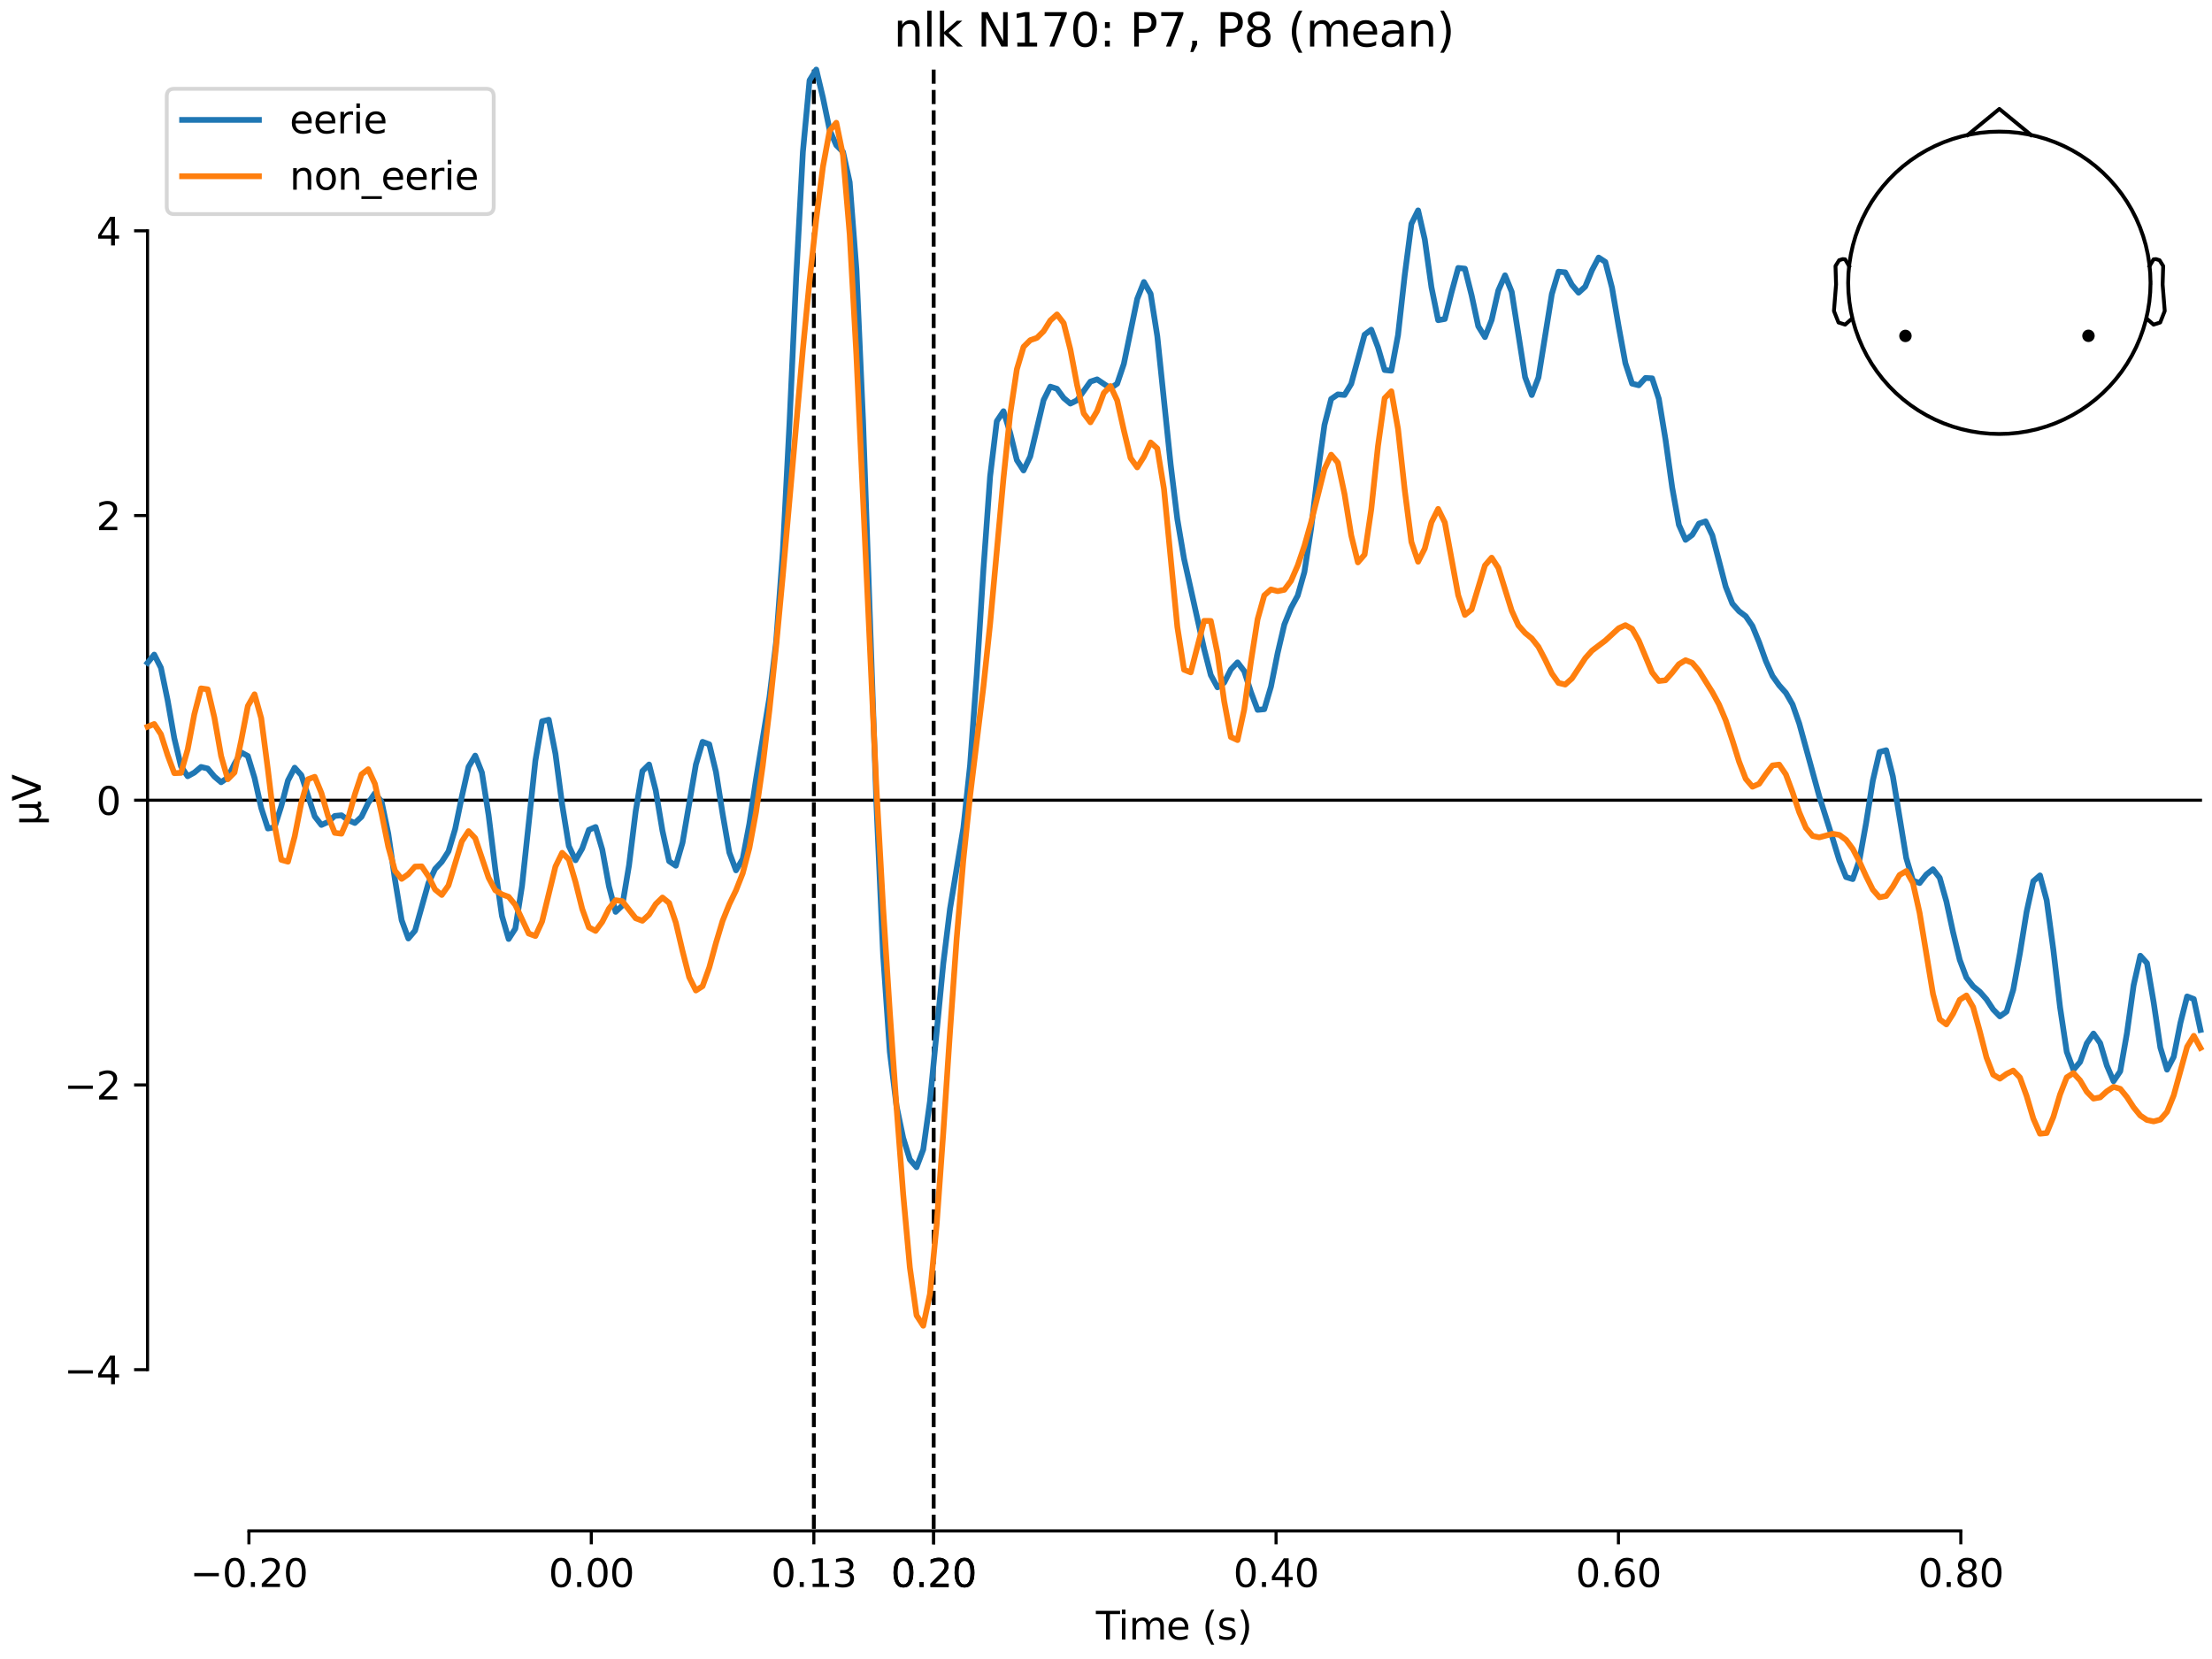 <?xml version="1.0" encoding="utf-8" standalone="no"?>
<!DOCTYPE svg PUBLIC "-//W3C//DTD SVG 1.1//EN"
  "http://www.w3.org/Graphics/SVG/1.1/DTD/svg11.dtd">
<svg xmlns:xlink="http://www.w3.org/1999/xlink" width="576pt" height="432pt" viewBox="0 0 576 432" xmlns="http://www.w3.org/2000/svg" version="1.1">
 <defs>
  <style type="text/css">*{stroke-linejoin: round; stroke-linecap: butt}</style>
 </defs>
 <g id="figure_1">
  <g id="patch_1">
   <path d="M 0 432 
L 576 432 
L 576 0 
L 0 0 
z
" style="fill: #ffffff"/>
  </g>
  <g id="axes_1">
   <g id="patch_2">
    <path d="M 38.421 398.644 
L 573 398.644 
L 573 18.118 
L 38.421 18.118 
L 38.421 398.644 
z
" style="fill: none; opacity: 0"/>
   </g>
   <g id="patch_3">
    <path d="M 38.421 356.654 
L 38.421 60.108 
" style="fill: none; stroke: #000000; stroke-width: 0.8; stroke-linejoin: miter; stroke-linecap: square"/>
   </g>
   <g id="LineCollection_1">
    <path d="M 211.924 18.118 
L 211.924 398.644 
" clip-path="url(#pcb2a87579f)" style="fill: none; stroke-dasharray: 3.7,1.6; stroke-dashoffset: 0; stroke: #000000"/>
    <path d="M 243.128 18.118 
L 243.128 398.644 
" clip-path="url(#pcb2a87579f)" style="fill: none; stroke-dasharray: 3.7,1.6; stroke-dashoffset: 0; stroke: #000000"/>
   </g>
   <g id="matplotlib.axis_1">
    <g id="xtick_1">
     <g id="line2d_1">
      <defs>
       <path id="m858692a3fb" d="M 0 0 
L 0 3.5 
" style="stroke: #000000; stroke-width: 0.8"/>
      </defs>
      <g>
       <use xlink:href="#m858692a3fb" x="64.819" y="398.644" style="stroke: #000000; stroke-width: 0.8"/>
      </g>
     </g>
     <g id="text_1">
      <!-- −0.20 -->
      <g transform="translate(49.496 413.242) scale(0.1 -0.1)">
       <defs>
        <path id="DejaVuSans-2212" d="M 678 2272 
L 4684 2272 
L 4684 1741 
L 678 1741 
L 678 2272 
z
" transform="scale(0.016)"/>
        <path id="DejaVuSans-30" d="M 2034 4250 
Q 1547 4250 1301 3770 
Q 1056 3291 1056 2328 
Q 1056 1369 1301 889 
Q 1547 409 2034 409 
Q 2525 409 2770 889 
Q 3016 1369 3016 2328 
Q 3016 3291 2770 3770 
Q 2525 4250 2034 4250 
z
M 2034 4750 
Q 2819 4750 3233 4129 
Q 3647 3509 3647 2328 
Q 3647 1150 3233 529 
Q 2819 -91 2034 -91 
Q 1250 -91 836 529 
Q 422 1150 422 2328 
Q 422 3509 836 4129 
Q 1250 4750 2034 4750 
z
" transform="scale(0.016)"/>
        <path id="DejaVuSans-2e" d="M 684 794 
L 1344 794 
L 1344 0 
L 684 0 
L 684 794 
z
" transform="scale(0.016)"/>
        <path id="DejaVuSans-32" d="M 1228 531 
L 3431 531 
L 3431 0 
L 469 0 
L 469 531 
Q 828 903 1448 1529 
Q 2069 2156 2228 2338 
Q 2531 2678 2651 2914 
Q 2772 3150 2772 3378 
Q 2772 3750 2511 3984 
Q 2250 4219 1831 4219 
Q 1534 4219 1204 4116 
Q 875 4013 500 3803 
L 500 4441 
Q 881 4594 1212 4672 
Q 1544 4750 1819 4750 
Q 2544 4750 2975 4387 
Q 3406 4025 3406 3419 
Q 3406 3131 3298 2873 
Q 3191 2616 2906 2266 
Q 2828 2175 2409 1742 
Q 1991 1309 1228 531 
z
" transform="scale(0.016)"/>
       </defs>
       <use xlink:href="#DejaVuSans-2212"/>
       <use xlink:href="#DejaVuSans-30" transform="translate(83.789 0)"/>
       <use xlink:href="#DejaVuSans-2e" transform="translate(147.412 0)"/>
       <use xlink:href="#DejaVuSans-32" transform="translate(179.199 0)"/>
       <use xlink:href="#DejaVuSans-30" transform="translate(242.822 0)"/>
      </g>
     </g>
    </g>
    <g id="xtick_2">
     <g id="line2d_2">
      <g>
       <use xlink:href="#m858692a3fb" x="153.973" y="398.644" style="stroke: #000000; stroke-width: 0.8"/>
      </g>
     </g>
     <g id="text_2">
      <!-- 0.00 -->
      <g transform="translate(142.84 413.242) scale(0.1 -0.1)">
       <use xlink:href="#DejaVuSans-30"/>
       <use xlink:href="#DejaVuSans-2e" transform="translate(63.623 0)"/>
       <use xlink:href="#DejaVuSans-30" transform="translate(95.41 0)"/>
       <use xlink:href="#DejaVuSans-30" transform="translate(159.033 0)"/>
      </g>
     </g>
    </g>
    <g id="xtick_3">
     <g id="line2d_3">
      <g>
       <use xlink:href="#m858692a3fb" x="211.924" y="398.644" style="stroke: #000000; stroke-width: 0.8"/>
      </g>
     </g>
     <g id="text_3">
      <!-- 0.13 -->
      <g transform="translate(200.791 413.242) scale(0.1 -0.1)">
       <defs>
        <path id="DejaVuSans-31" d="M 794 531 
L 1825 531 
L 1825 4091 
L 703 3866 
L 703 4441 
L 1819 4666 
L 2450 4666 
L 2450 531 
L 3481 531 
L 3481 0 
L 794 0 
L 794 531 
z
" transform="scale(0.016)"/>
        <path id="DejaVuSans-33" d="M 2597 2516 
Q 3050 2419 3304 2112 
Q 3559 1806 3559 1356 
Q 3559 666 3084 287 
Q 2609 -91 1734 -91 
Q 1441 -91 1130 -33 
Q 819 25 488 141 
L 488 750 
Q 750 597 1062 519 
Q 1375 441 1716 441 
Q 2309 441 2620 675 
Q 2931 909 2931 1356 
Q 2931 1769 2642 2001 
Q 2353 2234 1838 2234 
L 1294 2234 
L 1294 2753 
L 1863 2753 
Q 2328 2753 2575 2939 
Q 2822 3125 2822 3475 
Q 2822 3834 2567 4026 
Q 2313 4219 1838 4219 
Q 1578 4219 1281 4162 
Q 984 4106 628 3988 
L 628 4550 
Q 988 4650 1302 4700 
Q 1616 4750 1894 4750 
Q 2613 4750 3031 4423 
Q 3450 4097 3450 3541 
Q 3450 3153 3228 2886 
Q 3006 2619 2597 2516 
z
" transform="scale(0.016)"/>
       </defs>
       <use xlink:href="#DejaVuSans-30"/>
       <use xlink:href="#DejaVuSans-2e" transform="translate(63.623 0)"/>
       <use xlink:href="#DejaVuSans-31" transform="translate(95.41 0)"/>
       <use xlink:href="#DejaVuSans-33" transform="translate(159.033 0)"/>
      </g>
     </g>
    </g>
    <g id="xtick_4">
     <g id="line2d_4">
      <g>
       <use xlink:href="#m858692a3fb" x="243.128" y="398.644" style="stroke: #000000; stroke-width: 0.8"/>
      </g>
     </g>
     <g id="text_4">
      <!-- 0.20 -->
      <g transform="translate(231.995 413.242) scale(0.1 -0.1)">
       <use xlink:href="#DejaVuSans-30"/>
       <use xlink:href="#DejaVuSans-2e" transform="translate(63.623 0)"/>
       <use xlink:href="#DejaVuSans-32" transform="translate(95.41 0)"/>
       <use xlink:href="#DejaVuSans-30" transform="translate(159.033 0)"/>
      </g>
     </g>
    </g>
    <g id="xtick_5">
     <g id="line2d_5">
      <g>
       <use xlink:href="#m858692a3fb" x="243.128" y="398.644" style="stroke: #000000; stroke-width: 0.8"/>
      </g>
     </g>
     <g id="text_5">
      <!-- 0.20 -->
      <g transform="translate(231.995 413.242) scale(0.1 -0.1)">
       <use xlink:href="#DejaVuSans-30"/>
       <use xlink:href="#DejaVuSans-2e" transform="translate(63.623 0)"/>
       <use xlink:href="#DejaVuSans-32" transform="translate(95.41 0)"/>
       <use xlink:href="#DejaVuSans-30" transform="translate(159.033 0)"/>
      </g>
     </g>
    </g>
    <g id="xtick_6">
     <g id="line2d_6">
      <g>
       <use xlink:href="#m858692a3fb" x="332.282" y="398.644" style="stroke: #000000; stroke-width: 0.8"/>
      </g>
     </g>
     <g id="text_6">
      <!-- 0.40 -->
      <g transform="translate(321.15 413.242) scale(0.1 -0.1)">
       <defs>
        <path id="DejaVuSans-34" d="M 2419 4116 
L 825 1625 
L 2419 1625 
L 2419 4116 
z
M 2253 4666 
L 3047 4666 
L 3047 1625 
L 3713 1625 
L 3713 1100 
L 3047 1100 
L 3047 0 
L 2419 0 
L 2419 1100 
L 313 1100 
L 313 1709 
L 2253 4666 
z
" transform="scale(0.016)"/>
       </defs>
       <use xlink:href="#DejaVuSans-30"/>
       <use xlink:href="#DejaVuSans-2e" transform="translate(63.623 0)"/>
       <use xlink:href="#DejaVuSans-34" transform="translate(95.41 0)"/>
       <use xlink:href="#DejaVuSans-30" transform="translate(159.033 0)"/>
      </g>
     </g>
    </g>
    <g id="xtick_7">
     <g id="line2d_7">
      <g>
       <use xlink:href="#m858692a3fb" x="421.437" y="398.644" style="stroke: #000000; stroke-width: 0.8"/>
      </g>
     </g>
     <g id="text_7">
      <!-- 0.60 -->
      <g transform="translate(410.304 413.242) scale(0.1 -0.1)">
       <defs>
        <path id="DejaVuSans-36" d="M 2113 2584 
Q 1688 2584 1439 2293 
Q 1191 2003 1191 1497 
Q 1191 994 1439 701 
Q 1688 409 2113 409 
Q 2538 409 2786 701 
Q 3034 994 3034 1497 
Q 3034 2003 2786 2293 
Q 2538 2584 2113 2584 
z
M 3366 4563 
L 3366 3988 
Q 3128 4100 2886 4159 
Q 2644 4219 2406 4219 
Q 1781 4219 1451 3797 
Q 1122 3375 1075 2522 
Q 1259 2794 1537 2939 
Q 1816 3084 2150 3084 
Q 2853 3084 3261 2657 
Q 3669 2231 3669 1497 
Q 3669 778 3244 343 
Q 2819 -91 2113 -91 
Q 1303 -91 875 529 
Q 447 1150 447 2328 
Q 447 3434 972 4092 
Q 1497 4750 2381 4750 
Q 2619 4750 2861 4703 
Q 3103 4656 3366 4563 
z
" transform="scale(0.016)"/>
       </defs>
       <use xlink:href="#DejaVuSans-30"/>
       <use xlink:href="#DejaVuSans-2e" transform="translate(63.623 0)"/>
       <use xlink:href="#DejaVuSans-36" transform="translate(95.41 0)"/>
       <use xlink:href="#DejaVuSans-30" transform="translate(159.033 0)"/>
      </g>
     </g>
    </g>
    <g id="xtick_8">
     <g id="line2d_8">
      <g>
       <use xlink:href="#m858692a3fb" x="510.592" y="398.644" style="stroke: #000000; stroke-width: 0.8"/>
      </g>
     </g>
     <g id="text_8">
      <!-- 0.80 -->
      <g transform="translate(499.459 413.242) scale(0.1 -0.1)">
       <defs>
        <path id="DejaVuSans-38" d="M 2034 2216 
Q 1584 2216 1326 1975 
Q 1069 1734 1069 1313 
Q 1069 891 1326 650 
Q 1584 409 2034 409 
Q 2484 409 2743 651 
Q 3003 894 3003 1313 
Q 3003 1734 2745 1975 
Q 2488 2216 2034 2216 
z
M 1403 2484 
Q 997 2584 770 2862 
Q 544 3141 544 3541 
Q 544 4100 942 4425 
Q 1341 4750 2034 4750 
Q 2731 4750 3128 4425 
Q 3525 4100 3525 3541 
Q 3525 3141 3298 2862 
Q 3072 2584 2669 2484 
Q 3125 2378 3379 2068 
Q 3634 1759 3634 1313 
Q 3634 634 3220 271 
Q 2806 -91 2034 -91 
Q 1263 -91 848 271 
Q 434 634 434 1313 
Q 434 1759 690 2068 
Q 947 2378 1403 2484 
z
M 1172 3481 
Q 1172 3119 1398 2916 
Q 1625 2713 2034 2713 
Q 2441 2713 2670 2916 
Q 2900 3119 2900 3481 
Q 2900 3844 2670 4047 
Q 2441 4250 2034 4250 
Q 1625 4250 1398 4047 
Q 1172 3844 1172 3481 
z
" transform="scale(0.016)"/>
       </defs>
       <use xlink:href="#DejaVuSans-30"/>
       <use xlink:href="#DejaVuSans-2e" transform="translate(63.623 0)"/>
       <use xlink:href="#DejaVuSans-38" transform="translate(95.41 0)"/>
       <use xlink:href="#DejaVuSans-30" transform="translate(159.033 0)"/>
      </g>
     </g>
    </g>
    <g id="text_9">
     <!-- Time (s) -->
     <g transform="translate(285.381 426.92) scale(0.1 -0.1)">
      <defs>
       <path id="DejaVuSans-54" d="M -19 4666 
L 3928 4666 
L 3928 4134 
L 2272 4134 
L 2272 0 
L 1638 0 
L 1638 4134 
L -19 4134 
L -19 4666 
z
" transform="scale(0.016)"/>
       <path id="DejaVuSans-69" d="M 603 3500 
L 1178 3500 
L 1178 0 
L 603 0 
L 603 3500 
z
M 603 4863 
L 1178 4863 
L 1178 4134 
L 603 4134 
L 603 4863 
z
" transform="scale(0.016)"/>
       <path id="DejaVuSans-6d" d="M 3328 2828 
Q 3544 3216 3844 3400 
Q 4144 3584 4550 3584 
Q 5097 3584 5394 3201 
Q 5691 2819 5691 2113 
L 5691 0 
L 5113 0 
L 5113 2094 
Q 5113 2597 4934 2840 
Q 4756 3084 4391 3084 
Q 3944 3084 3684 2787 
Q 3425 2491 3425 1978 
L 3425 0 
L 2847 0 
L 2847 2094 
Q 2847 2600 2669 2842 
Q 2491 3084 2119 3084 
Q 1678 3084 1418 2786 
Q 1159 2488 1159 1978 
L 1159 0 
L 581 0 
L 581 3500 
L 1159 3500 
L 1159 2956 
Q 1356 3278 1631 3431 
Q 1906 3584 2284 3584 
Q 2666 3584 2933 3390 
Q 3200 3197 3328 2828 
z
" transform="scale(0.016)"/>
       <path id="DejaVuSans-65" d="M 3597 1894 
L 3597 1613 
L 953 1613 
Q 991 1019 1311 708 
Q 1631 397 2203 397 
Q 2534 397 2845 478 
Q 3156 559 3463 722 
L 3463 178 
Q 3153 47 2828 -22 
Q 2503 -91 2169 -91 
Q 1331 -91 842 396 
Q 353 884 353 1716 
Q 353 2575 817 3079 
Q 1281 3584 2069 3584 
Q 2775 3584 3186 3129 
Q 3597 2675 3597 1894 
z
M 3022 2063 
Q 3016 2534 2758 2815 
Q 2500 3097 2075 3097 
Q 1594 3097 1305 2825 
Q 1016 2553 972 2059 
L 3022 2063 
z
" transform="scale(0.016)"/>
       <path id="DejaVuSans-20" transform="scale(0.016)"/>
       <path id="DejaVuSans-28" d="M 1984 4856 
Q 1566 4138 1362 3434 
Q 1159 2731 1159 2009 
Q 1159 1288 1364 580 
Q 1569 -128 1984 -844 
L 1484 -844 
Q 1016 -109 783 600 
Q 550 1309 550 2009 
Q 550 2706 781 3412 
Q 1013 4119 1484 4856 
L 1984 4856 
z
" transform="scale(0.016)"/>
       <path id="DejaVuSans-73" d="M 2834 3397 
L 2834 2853 
Q 2591 2978 2328 3040 
Q 2066 3103 1784 3103 
Q 1356 3103 1142 2972 
Q 928 2841 928 2578 
Q 928 2378 1081 2264 
Q 1234 2150 1697 2047 
L 1894 2003 
Q 2506 1872 2764 1633 
Q 3022 1394 3022 966 
Q 3022 478 2636 193 
Q 2250 -91 1575 -91 
Q 1294 -91 989 -36 
Q 684 19 347 128 
L 347 722 
Q 666 556 975 473 
Q 1284 391 1588 391 
Q 1994 391 2212 530 
Q 2431 669 2431 922 
Q 2431 1156 2273 1281 
Q 2116 1406 1581 1522 
L 1381 1569 
Q 847 1681 609 1914 
Q 372 2147 372 2553 
Q 372 3047 722 3315 
Q 1072 3584 1716 3584 
Q 2034 3584 2315 3537 
Q 2597 3491 2834 3397 
z
" transform="scale(0.016)"/>
       <path id="DejaVuSans-29" d="M 513 4856 
L 1013 4856 
Q 1481 4119 1714 3412 
Q 1947 2706 1947 2009 
Q 1947 1309 1714 600 
Q 1481 -109 1013 -844 
L 513 -844 
Q 928 -128 1133 580 
Q 1338 1288 1338 2009 
Q 1338 2731 1133 3434 
Q 928 4138 513 4856 
z
" transform="scale(0.016)"/>
      </defs>
      <use xlink:href="#DejaVuSans-54"/>
      <use xlink:href="#DejaVuSans-69" transform="translate(57.959 0)"/>
      <use xlink:href="#DejaVuSans-6d" transform="translate(85.742 0)"/>
      <use xlink:href="#DejaVuSans-65" transform="translate(183.154 0)"/>
      <use xlink:href="#DejaVuSans-20" transform="translate(244.678 0)"/>
      <use xlink:href="#DejaVuSans-28" transform="translate(276.465 0)"/>
      <use xlink:href="#DejaVuSans-73" transform="translate(315.479 0)"/>
      <use xlink:href="#DejaVuSans-29" transform="translate(367.578 0)"/>
     </g>
    </g>
   </g>
   <g id="matplotlib.axis_2">
    <g id="ytick_1">
     <g id="line2d_9">
      <defs>
       <path id="m51ca2642d8" d="M 0 0 
L -3.5 0 
" style="stroke: #000000; stroke-width: 0.8"/>
      </defs>
      <g>
       <use xlink:href="#m51ca2642d8" x="38.421" y="356.654" style="stroke: #000000; stroke-width: 0.8"/>
      </g>
     </g>
     <g id="text_10">
      <!-- −4 -->
      <g transform="translate(16.678 360.453) scale(0.1 -0.1)">
       <use xlink:href="#DejaVuSans-2212"/>
       <use xlink:href="#DejaVuSans-34" transform="translate(83.789 0)"/>
      </g>
     </g>
    </g>
    <g id="ytick_2">
     <g id="line2d_10">
      <g>
       <use xlink:href="#m51ca2642d8" x="38.421" y="282.518" style="stroke: #000000; stroke-width: 0.8"/>
      </g>
     </g>
     <g id="text_11">
      <!-- −2 -->
      <g transform="translate(16.678 286.317) scale(0.1 -0.1)">
       <use xlink:href="#DejaVuSans-2212"/>
       <use xlink:href="#DejaVuSans-32" transform="translate(83.789 0)"/>
      </g>
     </g>
    </g>
    <g id="ytick_3">
     <g id="line2d_11">
      <g>
       <use xlink:href="#m51ca2642d8" x="38.421" y="208.381" style="stroke: #000000; stroke-width: 0.8"/>
      </g>
     </g>
     <g id="text_12">
      <!-- 0 -->
      <g transform="translate(25.058 212.18) scale(0.1 -0.1)">
       <use xlink:href="#DejaVuSans-30"/>
      </g>
     </g>
    </g>
    <g id="ytick_4">
     <g id="line2d_12">
      <g>
       <use xlink:href="#m51ca2642d8" x="38.421" y="134.244" style="stroke: #000000; stroke-width: 0.8"/>
      </g>
     </g>
     <g id="text_13">
      <!-- 2 -->
      <g transform="translate(25.058 138.044) scale(0.1 -0.1)">
       <use xlink:href="#DejaVuSans-32"/>
      </g>
     </g>
    </g>
    <g id="ytick_5">
     <g id="line2d_13">
      <g>
       <use xlink:href="#m51ca2642d8" x="38.421" y="60.108" style="stroke: #000000; stroke-width: 0.8"/>
      </g>
     </g>
     <g id="text_14">
      <!-- 4 -->
      <g transform="translate(25.058 63.907) scale(0.1 -0.1)">
       <use xlink:href="#DejaVuSans-34"/>
      </g>
     </g>
    </g>
    <g id="text_15">
     <!-- µV -->
     <g transform="translate(10.599 214.982) rotate(-90) scale(0.1 -0.1)">
      <defs>
       <path id="DejaVuSans-b5" d="M 544 -1331 
L 544 3500 
L 1119 3500 
L 1119 1325 
Q 1119 872 1334 640 
Q 1550 409 1972 409 
Q 2434 409 2667 671 
Q 2900 934 2900 1459 
L 2900 3500 
L 3475 3500 
L 3475 806 
Q 3475 619 3529 530 
Q 3584 441 3700 441 
Q 3728 441 3778 458 
Q 3828 475 3916 513 
L 3916 50 
Q 3788 -22 3673 -56 
Q 3559 -91 3450 -91 
Q 3234 -91 3106 31 
Q 2978 153 2931 403 
Q 2775 156 2548 32 
Q 2322 -91 2016 -91 
Q 1697 -91 1473 31 
Q 1250 153 1119 397 
L 1119 -1331 
L 544 -1331 
z
" transform="scale(0.016)"/>
       <path id="DejaVuSans-56" d="M 1831 0 
L 50 4666 
L 709 4666 
L 2188 738 
L 3669 4666 
L 4325 4666 
L 2547 0 
L 1831 0 
z
" transform="scale(0.016)"/>
      </defs>
      <use xlink:href="#DejaVuSans-b5"/>
      <use xlink:href="#DejaVuSans-56" transform="translate(63.623 0)"/>
     </g>
    </g>
   </g>
   <g id="patch_4">
    <path d="M 64.819 398.644 
L 510.592 398.644 
" style="fill: none; stroke: #000000; stroke-width: 0.8; stroke-linejoin: miter; stroke-linecap: square"/>
   </g>
   <g id="patch_5">
    <path d="M 38.421 208.381 
L 573 208.381 
" style="fill: none; stroke: #000000; stroke-width: 0.8; stroke-linejoin: miter; stroke-linecap: square"/>
   </g>
   <g id="text_16">
    <!-- nlk N170: P7, P8 (mean) -->
    <g transform="translate(232.701 12.118) scale(0.12 -0.12)">
     <defs>
      <path id="DejaVuSans-6e" d="M 3513 2113 
L 3513 0 
L 2938 0 
L 2938 2094 
Q 2938 2591 2744 2837 
Q 2550 3084 2163 3084 
Q 1697 3084 1428 2787 
Q 1159 2491 1159 1978 
L 1159 0 
L 581 0 
L 581 3500 
L 1159 3500 
L 1159 2956 
Q 1366 3272 1645 3428 
Q 1925 3584 2291 3584 
Q 2894 3584 3203 3211 
Q 3513 2838 3513 2113 
z
" transform="scale(0.016)"/>
      <path id="DejaVuSans-6c" d="M 603 4863 
L 1178 4863 
L 1178 0 
L 603 0 
L 603 4863 
z
" transform="scale(0.016)"/>
      <path id="DejaVuSans-6b" d="M 581 4863 
L 1159 4863 
L 1159 1991 
L 2875 3500 
L 3609 3500 
L 1753 1863 
L 3688 0 
L 2938 0 
L 1159 1709 
L 1159 0 
L 581 0 
L 581 4863 
z
" transform="scale(0.016)"/>
      <path id="DejaVuSans-4e" d="M 628 4666 
L 1478 4666 
L 3547 763 
L 3547 4666 
L 4159 4666 
L 4159 0 
L 3309 0 
L 1241 3903 
L 1241 0 
L 628 0 
L 628 4666 
z
" transform="scale(0.016)"/>
      <path id="DejaVuSans-37" d="M 525 4666 
L 3525 4666 
L 3525 4397 
L 1831 0 
L 1172 0 
L 2766 4134 
L 525 4134 
L 525 4666 
z
" transform="scale(0.016)"/>
      <path id="DejaVuSans-3a" d="M 750 794 
L 1409 794 
L 1409 0 
L 750 0 
L 750 794 
z
M 750 3309 
L 1409 3309 
L 1409 2516 
L 750 2516 
L 750 3309 
z
" transform="scale(0.016)"/>
      <path id="DejaVuSans-50" d="M 1259 4147 
L 1259 2394 
L 2053 2394 
Q 2494 2394 2734 2622 
Q 2975 2850 2975 3272 
Q 2975 3691 2734 3919 
Q 2494 4147 2053 4147 
L 1259 4147 
z
M 628 4666 
L 2053 4666 
Q 2838 4666 3239 4311 
Q 3641 3956 3641 3272 
Q 3641 2581 3239 2228 
Q 2838 1875 2053 1875 
L 1259 1875 
L 1259 0 
L 628 0 
L 628 4666 
z
" transform="scale(0.016)"/>
      <path id="DejaVuSans-2c" d="M 750 794 
L 1409 794 
L 1409 256 
L 897 -744 
L 494 -744 
L 750 256 
L 750 794 
z
" transform="scale(0.016)"/>
      <path id="DejaVuSans-61" d="M 2194 1759 
Q 1497 1759 1228 1600 
Q 959 1441 959 1056 
Q 959 750 1161 570 
Q 1363 391 1709 391 
Q 2188 391 2477 730 
Q 2766 1069 2766 1631 
L 2766 1759 
L 2194 1759 
z
M 3341 1997 
L 3341 0 
L 2766 0 
L 2766 531 
Q 2569 213 2275 61 
Q 1981 -91 1556 -91 
Q 1019 -91 701 211 
Q 384 513 384 1019 
Q 384 1609 779 1909 
Q 1175 2209 1959 2209 
L 2766 2209 
L 2766 2266 
Q 2766 2663 2505 2880 
Q 2244 3097 1772 3097 
Q 1472 3097 1187 3025 
Q 903 2953 641 2809 
L 641 3341 
Q 956 3463 1253 3523 
Q 1550 3584 1831 3584 
Q 2591 3584 2966 3190 
Q 3341 2797 3341 1997 
z
" transform="scale(0.016)"/>
     </defs>
     <use xlink:href="#DejaVuSans-6e"/>
     <use xlink:href="#DejaVuSans-6c" transform="translate(63.379 0)"/>
     <use xlink:href="#DejaVuSans-6b" transform="translate(91.162 0)"/>
     <use xlink:href="#DejaVuSans-20" transform="translate(149.072 0)"/>
     <use xlink:href="#DejaVuSans-4e" transform="translate(180.859 0)"/>
     <use xlink:href="#DejaVuSans-31" transform="translate(255.664 0)"/>
     <use xlink:href="#DejaVuSans-37" transform="translate(319.287 0)"/>
     <use xlink:href="#DejaVuSans-30" transform="translate(382.91 0)"/>
     <use xlink:href="#DejaVuSans-3a" transform="translate(446.533 0)"/>
     <use xlink:href="#DejaVuSans-20" transform="translate(480.225 0)"/>
     <use xlink:href="#DejaVuSans-50" transform="translate(512.012 0)"/>
     <use xlink:href="#DejaVuSans-37" transform="translate(572.314 0)"/>
     <use xlink:href="#DejaVuSans-2c" transform="translate(635.938 0)"/>
     <use xlink:href="#DejaVuSans-20" transform="translate(667.725 0)"/>
     <use xlink:href="#DejaVuSans-50" transform="translate(699.512 0)"/>
     <use xlink:href="#DejaVuSans-38" transform="translate(759.814 0)"/>
     <use xlink:href="#DejaVuSans-20" transform="translate(823.438 0)"/>
     <use xlink:href="#DejaVuSans-28" transform="translate(855.225 0)"/>
     <use xlink:href="#DejaVuSans-6d" transform="translate(894.238 0)"/>
     <use xlink:href="#DejaVuSans-65" transform="translate(991.65 0)"/>
     <use xlink:href="#DejaVuSans-61" transform="translate(1053.174 0)"/>
     <use xlink:href="#DejaVuSans-6e" transform="translate(1114.453 0)"/>
     <use xlink:href="#DejaVuSans-29" transform="translate(1177.832 0)"/>
    </g>
   </g>
   <g id="legend_1">
    <g id="patch_6">
     <path d="M 45.421 55.753 
L 126.563 55.753 
Q 128.563 55.753 128.563 53.753 
L 128.563 25.118 
Q 128.563 23.118 126.563 23.118 
L 45.421 23.118 
Q 43.421 23.118 43.421 25.118 
L 43.421 53.753 
Q 43.421 55.753 45.421 55.753 
z
" style="fill: #ffffff; opacity: 0.8; stroke: #cccccc; stroke-linejoin: miter"/>
    </g>
    <g id="line2d_14">
     <path d="M 47.421 31.217 
L 57.421 31.217 
L 67.421 31.217 
" style="fill: none; stroke: #1f77b4; stroke-width: 1.5; stroke-linecap: square"/>
    </g>
    <g id="text_17">
     <!-- eerie -->
     <g transform="translate(75.421 34.717) scale(0.1 -0.1)">
      <defs>
       <path id="DejaVuSans-72" d="M 2631 2963 
Q 2534 3019 2420 3045 
Q 2306 3072 2169 3072 
Q 1681 3072 1420 2755 
Q 1159 2438 1159 1844 
L 1159 0 
L 581 0 
L 581 3500 
L 1159 3500 
L 1159 2956 
Q 1341 3275 1631 3429 
Q 1922 3584 2338 3584 
Q 2397 3584 2469 3576 
Q 2541 3569 2628 3553 
L 2631 2963 
z
" transform="scale(0.016)"/>
      </defs>
      <use xlink:href="#DejaVuSans-65"/>
      <use xlink:href="#DejaVuSans-65" transform="translate(61.523 0)"/>
      <use xlink:href="#DejaVuSans-72" transform="translate(123.047 0)"/>
      <use xlink:href="#DejaVuSans-69" transform="translate(164.16 0)"/>
      <use xlink:href="#DejaVuSans-65" transform="translate(191.943 0)"/>
     </g>
    </g>
    <g id="line2d_15">
     <path d="M 47.421 45.895 
L 57.421 45.895 
L 67.421 45.895 
" style="fill: none; stroke: #ff7f0e; stroke-width: 1.5; stroke-linecap: square"/>
    </g>
    <g id="text_18">
     <!-- non_eerie -->
     <g transform="translate(75.421 49.395) scale(0.1 -0.1)">
      <defs>
       <path id="DejaVuSans-6f" d="M 1959 3097 
Q 1497 3097 1228 2736 
Q 959 2375 959 1747 
Q 959 1119 1226 758 
Q 1494 397 1959 397 
Q 2419 397 2687 759 
Q 2956 1122 2956 1747 
Q 2956 2369 2687 2733 
Q 2419 3097 1959 3097 
z
M 1959 3584 
Q 2709 3584 3137 3096 
Q 3566 2609 3566 1747 
Q 3566 888 3137 398 
Q 2709 -91 1959 -91 
Q 1206 -91 779 398 
Q 353 888 353 1747 
Q 353 2609 779 3096 
Q 1206 3584 1959 3584 
z
" transform="scale(0.016)"/>
       <path id="DejaVuSans-5f" d="M 3263 -1063 
L 3263 -1509 
L -63 -1509 
L -63 -1063 
L 3263 -1063 
z
" transform="scale(0.016)"/>
      </defs>
      <use xlink:href="#DejaVuSans-6e"/>
      <use xlink:href="#DejaVuSans-6f" transform="translate(63.379 0)"/>
      <use xlink:href="#DejaVuSans-6e" transform="translate(124.561 0)"/>
      <use xlink:href="#DejaVuSans-5f" transform="translate(187.939 0)"/>
      <use xlink:href="#DejaVuSans-65" transform="translate(237.939 0)"/>
      <use xlink:href="#DejaVuSans-65" transform="translate(299.463 0)"/>
      <use xlink:href="#DejaVuSans-72" transform="translate(360.986 0)"/>
      <use xlink:href="#DejaVuSans-69" transform="translate(402.1 0)"/>
      <use xlink:href="#DejaVuSans-65" transform="translate(429.883 0)"/>
     </g>
    </g>
   </g>
   <g id="line2d_16">
    <path d="M 38.421 172.607 
L 40.162 170.457 
L 41.903 173.888 
L 43.644 182.308 
L 45.386 192.239 
L 47.127 199.532 
L 48.868 202.138 
L 50.61 201.176 
L 52.351 199.713 
L 54.092 200.126 
L 55.834 202.216 
L 57.575 203.695 
L 59.316 202.488 
L 61.057 198.92 
L 62.799 195.926 
L 64.54 196.853 
L 66.281 202.564 
L 68.023 210.391 
L 69.764 215.747 
L 71.505 215.389 
L 73.247 209.901 
L 74.988 203.236 
L 76.729 199.902 
L 78.47 201.846 
L 81.953 212.587 
L 83.694 214.817 
L 85.436 214.025 
L 87.177 212.466 
L 88.918 212.296 
L 90.66 213.556 
L 92.401 214.301 
L 94.142 212.681 
L 95.883 209.077 
L 97.625 206.546 
L 99.366 208.758 
L 101.107 217.084 
L 102.849 229.044 
L 104.59 239.612 
L 106.331 244.381 
L 108.073 242.335 
L 111.555 229.97 
L 113.296 226.266 
L 115.038 224.417 
L 116.779 221.698 
L 118.52 215.878 
L 120.262 207.443 
L 122.003 199.687 
L 123.744 196.755 
L 125.486 201.167 
L 127.227 212.221 
L 128.968 226.304 
L 130.709 238.522 
L 132.451 244.515 
L 134.192 241.816 
L 135.933 230.687 
L 139.416 198.046 
L 141.157 187.82 
L 142.899 187.41 
L 144.64 196.265 
L 146.381 209.493 
L 148.122 220.29 
L 149.864 224.003 
L 151.605 220.962 
L 153.346 216.097 
L 155.088 215.347 
L 156.829 221.229 
L 158.57 230.771 
L 160.312 237.446 
L 162.053 235.78 
L 163.794 225.351 
L 165.535 211.221 
L 167.277 200.791 
L 169.018 199.071 
L 170.759 205.858 
L 172.501 216.328 
L 174.242 224.257 
L 175.983 225.431 
L 177.725 219.45 
L 181.207 199.095 
L 182.948 193.17 
L 184.69 193.82 
L 186.431 200.98 
L 188.172 211.921 
L 189.914 221.991 
L 191.655 226.638 
L 193.396 223.672 
L 195.138 214.465 
L 196.879 202.864 
L 200.361 181.602 
L 202.103 167.118 
L 203.844 143.619 
L 205.585 110.141 
L 207.327 72.159 
L 209.068 39.557 
L 210.809 20.911 
L 212.551 18.118 
L 214.292 25.425 
L 216.033 33.841 
L 217.774 37.816 
L 219.516 39.537 
L 221.257 47.447 
L 222.998 70.079 
L 224.74 109.653 
L 228.222 209.491 
L 229.964 248.682 
L 231.705 273.869 
L 233.446 287.965 
L 235.187 296.312 
L 236.929 301.954 
L 238.67 303.953 
L 240.411 299.336 
L 242.153 286.808 
L 245.635 250.869 
L 247.377 236.687 
L 250.859 215.575 
L 252.6 199.299 
L 254.342 175.681 
L 256.083 148.236 
L 257.824 124.05 
L 259.566 109.666 
L 261.307 107.077 
L 263.048 112.716 
L 264.79 119.821 
L 266.531 122.504 
L 268.272 118.864 
L 271.755 104.156 
L 273.496 100.684 
L 275.237 101.242 
L 276.979 103.627 
L 278.72 105.097 
L 280.461 104.238 
L 283.944 99.373 
L 285.685 98.785 
L 289.168 101.125 
L 290.909 99.905 
L 292.65 94.747 
L 296.133 77.826 
L 297.874 73.433 
L 299.616 76.495 
L 301.357 87.525 
L 304.84 120.972 
L 306.581 135.211 
L 308.322 145.495 
L 313.546 168.988 
L 315.287 175.793 
L 317.029 178.982 
L 318.77 177.766 
L 320.511 174.322 
L 322.253 172.478 
L 323.994 174.756 
L 325.735 180.201 
L 327.476 184.846 
L 329.218 184.677 
L 330.959 178.784 
L 332.7 170.044 
L 334.442 162.606 
L 336.183 158.297 
L 337.924 155.086 
L 339.666 148.939 
L 341.407 137.647 
L 343.148 123.213 
L 344.889 110.648 
L 346.631 103.892 
L 348.372 102.698 
L 350.113 102.848 
L 351.855 99.953 
L 355.337 87.151 
L 357.079 85.841 
L 358.82 90.446 
L 360.561 96.351 
L 362.302 96.537 
L 364.044 87.245 
L 365.785 71.672 
L 367.526 58.287 
L 369.268 54.782 
L 371.009 62.34 
L 372.75 74.813 
L 374.492 83.377 
L 376.233 83.064 
L 377.974 76.15 
L 379.715 69.776 
L 381.457 69.96 
L 383.198 76.867 
L 384.939 84.948 
L 386.681 87.779 
L 388.422 83.317 
L 390.163 75.625 
L 391.905 71.691 
L 393.646 75.985 
L 397.128 98.207 
L 398.87 102.869 
L 400.611 98.297 
L 404.094 76.596 
L 405.835 70.74 
L 407.576 70.915 
L 409.318 74.168 
L 411.059 76.212 
L 412.8 74.622 
L 414.541 70.387 
L 416.283 67.068 
L 418.024 68.201 
L 419.765 74.918 
L 421.507 85.088 
L 423.248 94.578 
L 424.989 99.892 
L 426.731 100.325 
L 428.472 98.422 
L 430.213 98.518 
L 431.954 103.853 
L 433.696 114.465 
L 435.437 126.971 
L 437.178 136.668 
L 438.92 140.58 
L 440.661 139.282 
L 442.402 136.337 
L 444.144 135.76 
L 445.885 139.393 
L 449.367 152.768 
L 451.109 157.181 
L 452.85 159.163 
L 454.591 160.466 
L 456.333 163.013 
L 458.074 167.266 
L 459.815 172.111 
L 461.557 176.017 
L 463.298 178.465 
L 465.039 180.411 
L 466.78 183.439 
L 468.522 188.406 
L 473.746 207.409 
L 477.228 218.383 
L 478.97 224.066 
L 480.711 228.389 
L 482.452 228.916 
L 484.193 223.981 
L 485.935 214.272 
L 487.676 203.295 
L 489.417 195.822 
L 491.159 195.361 
L 492.9 202.189 
L 496.383 223.425 
L 498.124 229.293 
L 499.865 229.944 
L 501.606 227.723 
L 503.348 226.341 
L 505.089 228.57 
L 506.83 234.701 
L 508.572 242.744 
L 510.313 249.94 
L 512.054 254.573 
L 513.796 256.824 
L 515.537 258.247 
L 517.278 260.219 
L 519.019 262.868 
L 520.761 264.663 
L 522.502 263.42 
L 524.243 257.749 
L 525.985 248.193 
L 527.726 237.427 
L 529.467 229.47 
L 531.209 227.948 
L 532.95 234.428 
L 534.691 247.331 
L 536.432 262.275 
L 538.174 273.891 
L 539.915 278.576 
L 541.656 276.534 
L 543.398 271.685 
L 545.139 269.132 
L 546.88 271.624 
L 548.622 277.478 
L 550.363 281.548 
L 552.104 278.967 
L 553.845 269.064 
L 555.587 256.579 
L 557.328 248.866 
L 559.069 250.796 
L 560.811 261.029 
L 562.552 272.8 
L 564.293 278.538 
L 566.035 275.188 
L 567.776 266.364 
L 569.517 259.472 
L 571.258 260.142 
L 573 268.199 
L 573 268.199 
" style="fill: none; stroke: #1f77b4; stroke-width: 1.5; stroke-linecap: square"/>
   </g>
   <g id="line2d_17">
    <path d="M 38.421 189.241 
L 40.162 188.529 
L 41.903 191.195 
L 43.644 196.636 
L 45.386 201.326 
L 47.127 201.259 
L 48.868 195.158 
L 50.61 185.97 
L 52.351 179.252 
L 54.092 179.505 
L 55.834 186.895 
L 57.575 196.848 
L 59.316 202.916 
L 61.057 201.163 
L 62.799 192.868 
L 64.54 183.841 
L 66.281 180.793 
L 68.023 187.033 
L 69.764 200.441 
L 71.505 214.875 
L 73.247 223.9 
L 74.988 224.386 
L 76.729 217.833 
L 78.47 209.005 
L 80.212 202.922 
L 81.953 202.278 
L 83.694 206.496 
L 85.436 212.553 
L 87.177 216.872 
L 88.918 217.091 
L 90.66 213.091 
L 92.401 206.869 
L 94.142 201.632 
L 95.883 200.308 
L 97.625 204.095 
L 99.366 211.831 
L 101.107 220.484 
L 102.849 226.745 
L 104.59 228.863 
L 106.331 227.621 
L 108.073 225.653 
L 109.814 225.601 
L 111.555 228.171 
L 113.296 231.63 
L 115.038 233.047 
L 116.779 230.57 
L 120.262 219.096 
L 122.003 216.428 
L 123.744 218.256 
L 127.227 228.561 
L 128.968 231.818 
L 130.709 232.892 
L 132.451 233.527 
L 134.192 235.645 
L 137.675 243.091 
L 139.416 243.737 
L 141.157 239.936 
L 144.64 225.647 
L 146.381 222.073 
L 148.122 223.782 
L 149.864 229.687 
L 151.605 236.675 
L 153.346 241.482 
L 155.088 242.41 
L 156.829 240.05 
L 158.57 236.603 
L 160.312 234.414 
L 162.053 234.667 
L 165.535 239.117 
L 167.277 239.769 
L 169.018 238.159 
L 170.759 235.403 
L 172.501 233.71 
L 174.242 235.131 
L 175.983 240.247 
L 177.725 247.638 
L 179.466 254.459 
L 181.207 257.925 
L 182.948 256.8 
L 184.69 251.949 
L 186.431 245.561 
L 188.172 239.768 
L 189.914 235.432 
L 191.655 231.836 
L 193.396 227.424 
L 195.138 220.805 
L 196.879 211.414 
L 198.62 199.333 
L 200.361 184.88 
L 202.103 168.3 
L 203.844 149.866 
L 209.068 90.953 
L 210.809 73.14 
L 212.551 57.077 
L 214.292 43.43 
L 216.033 34.044 
L 217.774 31.961 
L 219.516 40.428 
L 221.257 61.028 
L 222.998 92.407 
L 228.222 205.263 
L 229.964 236.372 
L 231.705 263.491 
L 233.446 288.207 
L 235.187 310.949 
L 236.929 330.096 
L 238.67 342.523 
L 240.411 345.222 
L 242.153 336.966 
L 243.894 319.042 
L 245.635 294.858 
L 247.377 268.713 
L 249.118 244.324 
L 250.859 223.834 
L 252.6 207.319 
L 256.083 178.825 
L 257.824 162.441 
L 261.307 124.527 
L 263.048 107.797 
L 264.79 96.156 
L 266.531 90.317 
L 268.272 88.581 
L 270.013 87.976 
L 271.755 86.243 
L 273.496 83.455 
L 275.237 81.874 
L 276.979 84.142 
L 278.72 91.008 
L 280.461 100.222 
L 282.203 107.658 
L 283.944 109.973 
L 285.685 107.055 
L 287.427 102.338 
L 289.168 100.529 
L 290.909 104.266 
L 292.65 112.047 
L 294.392 119.267 
L 296.133 121.701 
L 297.874 118.937 
L 299.616 115.214 
L 301.357 116.764 
L 303.098 127.327 
L 306.581 163.276 
L 308.322 174.393 
L 310.063 175.086 
L 313.546 161.67 
L 315.287 161.688 
L 317.029 170.105 
L 318.77 182.598 
L 320.511 191.914 
L 322.253 192.717 
L 323.994 184.728 
L 325.735 172.311 
L 327.476 161.239 
L 329.218 155.026 
L 330.959 153.492 
L 332.7 153.935 
L 334.442 153.583 
L 336.183 151.248 
L 337.924 147.236 
L 339.666 142.126 
L 341.407 135.991 
L 344.889 122.146 
L 346.631 118.404 
L 348.372 120.463 
L 350.113 128.656 
L 351.855 139.406 
L 353.596 146.446 
L 355.337 144.405 
L 357.079 132.588 
L 358.82 116.181 
L 360.561 103.682 
L 362.302 101.89 
L 364.044 111.704 
L 365.785 127.588 
L 367.526 141.129 
L 369.268 146.279 
L 371.009 142.834 
L 372.75 136.013 
L 374.492 132.522 
L 376.233 136.073 
L 379.715 155.002 
L 381.457 160.127 
L 383.198 158.722 
L 386.681 147.238 
L 388.422 145.217 
L 390.163 147.873 
L 393.646 159.022 
L 395.387 162.84 
L 397.128 164.815 
L 398.87 166.241 
L 400.611 168.443 
L 402.352 171.764 
L 404.094 175.368 
L 405.835 177.835 
L 407.576 178.257 
L 409.318 176.687 
L 412.8 171.392 
L 414.541 169.433 
L 418.024 166.805 
L 421.507 163.598 
L 423.248 162.785 
L 424.989 163.749 
L 426.731 166.785 
L 430.213 175.111 
L 431.954 177.331 
L 433.696 177.134 
L 435.437 175.173 
L 437.178 172.96 
L 438.92 171.912 
L 440.661 172.6 
L 442.402 174.666 
L 445.885 180.229 
L 447.626 183.441 
L 449.367 187.558 
L 451.109 192.757 
L 452.85 198.326 
L 454.591 202.809 
L 456.333 204.855 
L 458.074 204.101 
L 459.815 201.593 
L 461.557 199.315 
L 463.298 199.097 
L 465.039 201.663 
L 466.78 206.337 
L 468.522 211.513 
L 470.263 215.572 
L 472.004 217.683 
L 473.746 218.049 
L 477.228 217.113 
L 478.97 217.402 
L 480.711 218.698 
L 482.452 221.049 
L 484.193 224.353 
L 485.935 228.181 
L 487.676 231.673 
L 489.417 233.661 
L 491.159 233.319 
L 492.9 230.851 
L 494.641 227.847 
L 496.383 226.818 
L 498.124 229.937 
L 499.865 237.736 
L 503.348 258.842 
L 505.089 265.428 
L 506.83 266.754 
L 508.572 263.994 
L 510.313 260.351 
L 512.054 259.215 
L 513.796 262.25 
L 515.537 268.556 
L 517.278 275.359 
L 519.019 279.841 
L 520.761 280.878 
L 522.502 279.635 
L 524.243 278.769 
L 525.985 280.568 
L 527.726 285.385 
L 529.467 291.272 
L 531.209 295.216 
L 532.95 295.044 
L 534.691 290.859 
L 536.432 285.002 
L 538.174 280.542 
L 539.915 279.421 
L 541.656 281.34 
L 543.398 284.288 
L 545.139 286.069 
L 546.88 285.755 
L 548.622 284.169 
L 550.363 283.014 
L 552.104 283.529 
L 553.845 285.663 
L 555.587 288.348 
L 557.328 290.481 
L 559.069 291.643 
L 560.811 292.01 
L 562.552 291.536 
L 564.293 289.532 
L 566.035 285.22 
L 569.517 272.591 
L 571.258 269.725 
L 573 272.878 
L 573 272.878 
" style="fill: none; stroke: #ff7f0e; stroke-width: 1.5; stroke-linecap: square"/>
   </g>
  </g>
  <g id="axes_2">
   <g id="PathCollection_1">
    <defs>
     <path id="C0_0_1358fa8ddc" d="M 0 1.118 
C 0.297 1.118 0.581 1 0.791 0.791 
C 1 0.581 1.118 0.297 1.118 -0 
C 1.118 -0.297 1 -0.581 0.791 -0.791 
C 0.581 -1 0.297 -1.118 0 -1.118 
C -0.297 -1.118 -0.581 -1 -0.791 -0.791 
C -1 -0.581 -1.118 -0.297 -1.118 0 
C -1.118 0.297 -1 0.581 -0.791 0.791 
C -0.581 1 -0.297 1.118 0 1.118 
z
"/>
    </defs>
    <g clip-path="url(#p63903d7cc7)">
     <use xlink:href="#C0_0_1358fa8ddc" x="496.171" y="87.471" style="stroke: #000000"/>
    </g>
    <g clip-path="url(#p63903d7cc7)">
     <use xlink:href="#C0_0_1358fa8ddc" x="543.833" y="87.443" style="stroke: #000000"/>
    </g>
   </g>
   <g id="matplotlib.axis_3"/>
   <g id="matplotlib.axis_4"/>
   <g id="line2d_18">
    <path d="M 559.993 73.637 
L 559.915 71.165 
L 559.682 68.703 
L 559.295 66.26 
L 558.756 63.846 
L 558.066 61.471 
L 557.228 59.145 
L 556.246 56.875 
L 555.123 54.671 
L 553.864 52.543 
L 552.474 50.497 
L 550.958 48.543 
L 549.323 46.688 
L 547.574 44.939 
L 545.719 43.304 
L 543.765 41.788 
L 541.719 40.398 
L 539.591 39.139 
L 537.387 38.016 
L 535.118 37.034 
L 532.791 36.196 
L 530.416 35.506 
L 528.002 34.967 
L 525.56 34.58 
L 523.097 34.347 
L 520.626 34.27 
L 518.154 34.347 
L 515.692 34.58 
L 513.249 34.967 
L 510.835 35.506 
L 508.461 36.196 
L 506.134 37.034 
L 503.864 38.016 
L 501.66 39.139 
L 499.532 40.398 
L 497.486 41.788 
L 495.532 43.304 
L 493.677 44.939 
L 491.928 46.688 
L 490.293 48.543 
L 488.777 50.497 
L 487.387 52.543 
L 486.128 54.671 
L 485.005 56.875 
L 484.023 59.145 
L 483.185 61.471 
L 482.495 63.846 
L 481.956 66.26 
L 481.569 68.703 
L 481.336 71.165 
L 481.259 73.637 
L 481.336 76.108 
L 481.569 78.571 
L 481.956 81.013 
L 482.495 83.427 
L 483.185 85.802 
L 484.023 88.128 
L 485.005 90.398 
L 486.128 92.602 
L 487.387 94.73 
L 488.777 96.776 
L 490.293 98.73 
L 491.928 100.585 
L 493.677 102.334 
L 495.532 103.969 
L 497.486 105.485 
L 499.532 106.875 
L 501.66 108.134 
L 503.864 109.257 
L 506.134 110.239 
L 508.461 111.077 
L 510.835 111.767 
L 513.249 112.306 
L 515.692 112.693 
L 518.154 112.926 
L 520.626 113.003 
L 523.097 112.926 
L 525.56 112.693 
L 528.002 112.306 
L 530.416 111.767 
L 532.791 111.077 
L 535.118 110.239 
L 537.387 109.257 
L 539.591 108.134 
L 541.719 106.875 
L 543.765 105.485 
L 545.719 103.969 
L 547.574 102.334 
L 549.323 100.585 
L 550.958 98.73 
L 552.474 96.776 
L 553.864 94.73 
L 555.123 92.602 
L 556.246 90.398 
L 557.228 88.128 
L 558.066 85.802 
L 558.756 83.427 
L 559.295 81.013 
L 559.682 78.571 
L 559.915 76.108 
L 559.993 73.637 
" style="fill: none; stroke: #000000; stroke-linecap: square"/>
   </g>
   <g id="line2d_19">
    <path d="M 512.381 35.143 
L 520.626 28.365 
L 528.871 35.143 
" style="fill: none; stroke: #000000; stroke-linecap: square"/>
   </g>
   <g id="line2d_20">
    <path d="M 481.495 69.267 
L 480.471 67.535 
L 479.841 67.472 
L 478.905 67.763 
L 477.96 69.267 
L 478.109 74.07 
L 477.558 80.975 
L 478.739 83.974 
L 480.471 84.533 
L 482.125 83.077 
" style="fill: none; stroke: #000000; stroke-linecap: square"/>
   </g>
   <g id="line2d_21">
    <path d="M 559.756 69.267 
L 560.78 67.535 
L 561.41 67.472 
L 562.347 67.763 
L 563.291 69.267 
L 563.142 74.07 
L 563.693 80.975 
L 562.512 83.974 
L 560.78 84.533 
L 559.126 83.077 
" style="fill: none; stroke: #000000; stroke-linecap: square"/>
   </g>
  </g>
 </g>
 <defs>
  <clipPath id="pcb2a87579f">
   <rect x="38.421" y="18.118" width="534.579" height="380.525"/>
  </clipPath>
  <clipPath id="p63903d7cc7">
   <rect x="473.251" y="24.133" width="94.748" height="93.103"/>
  </clipPath>
 </defs>
</svg>
